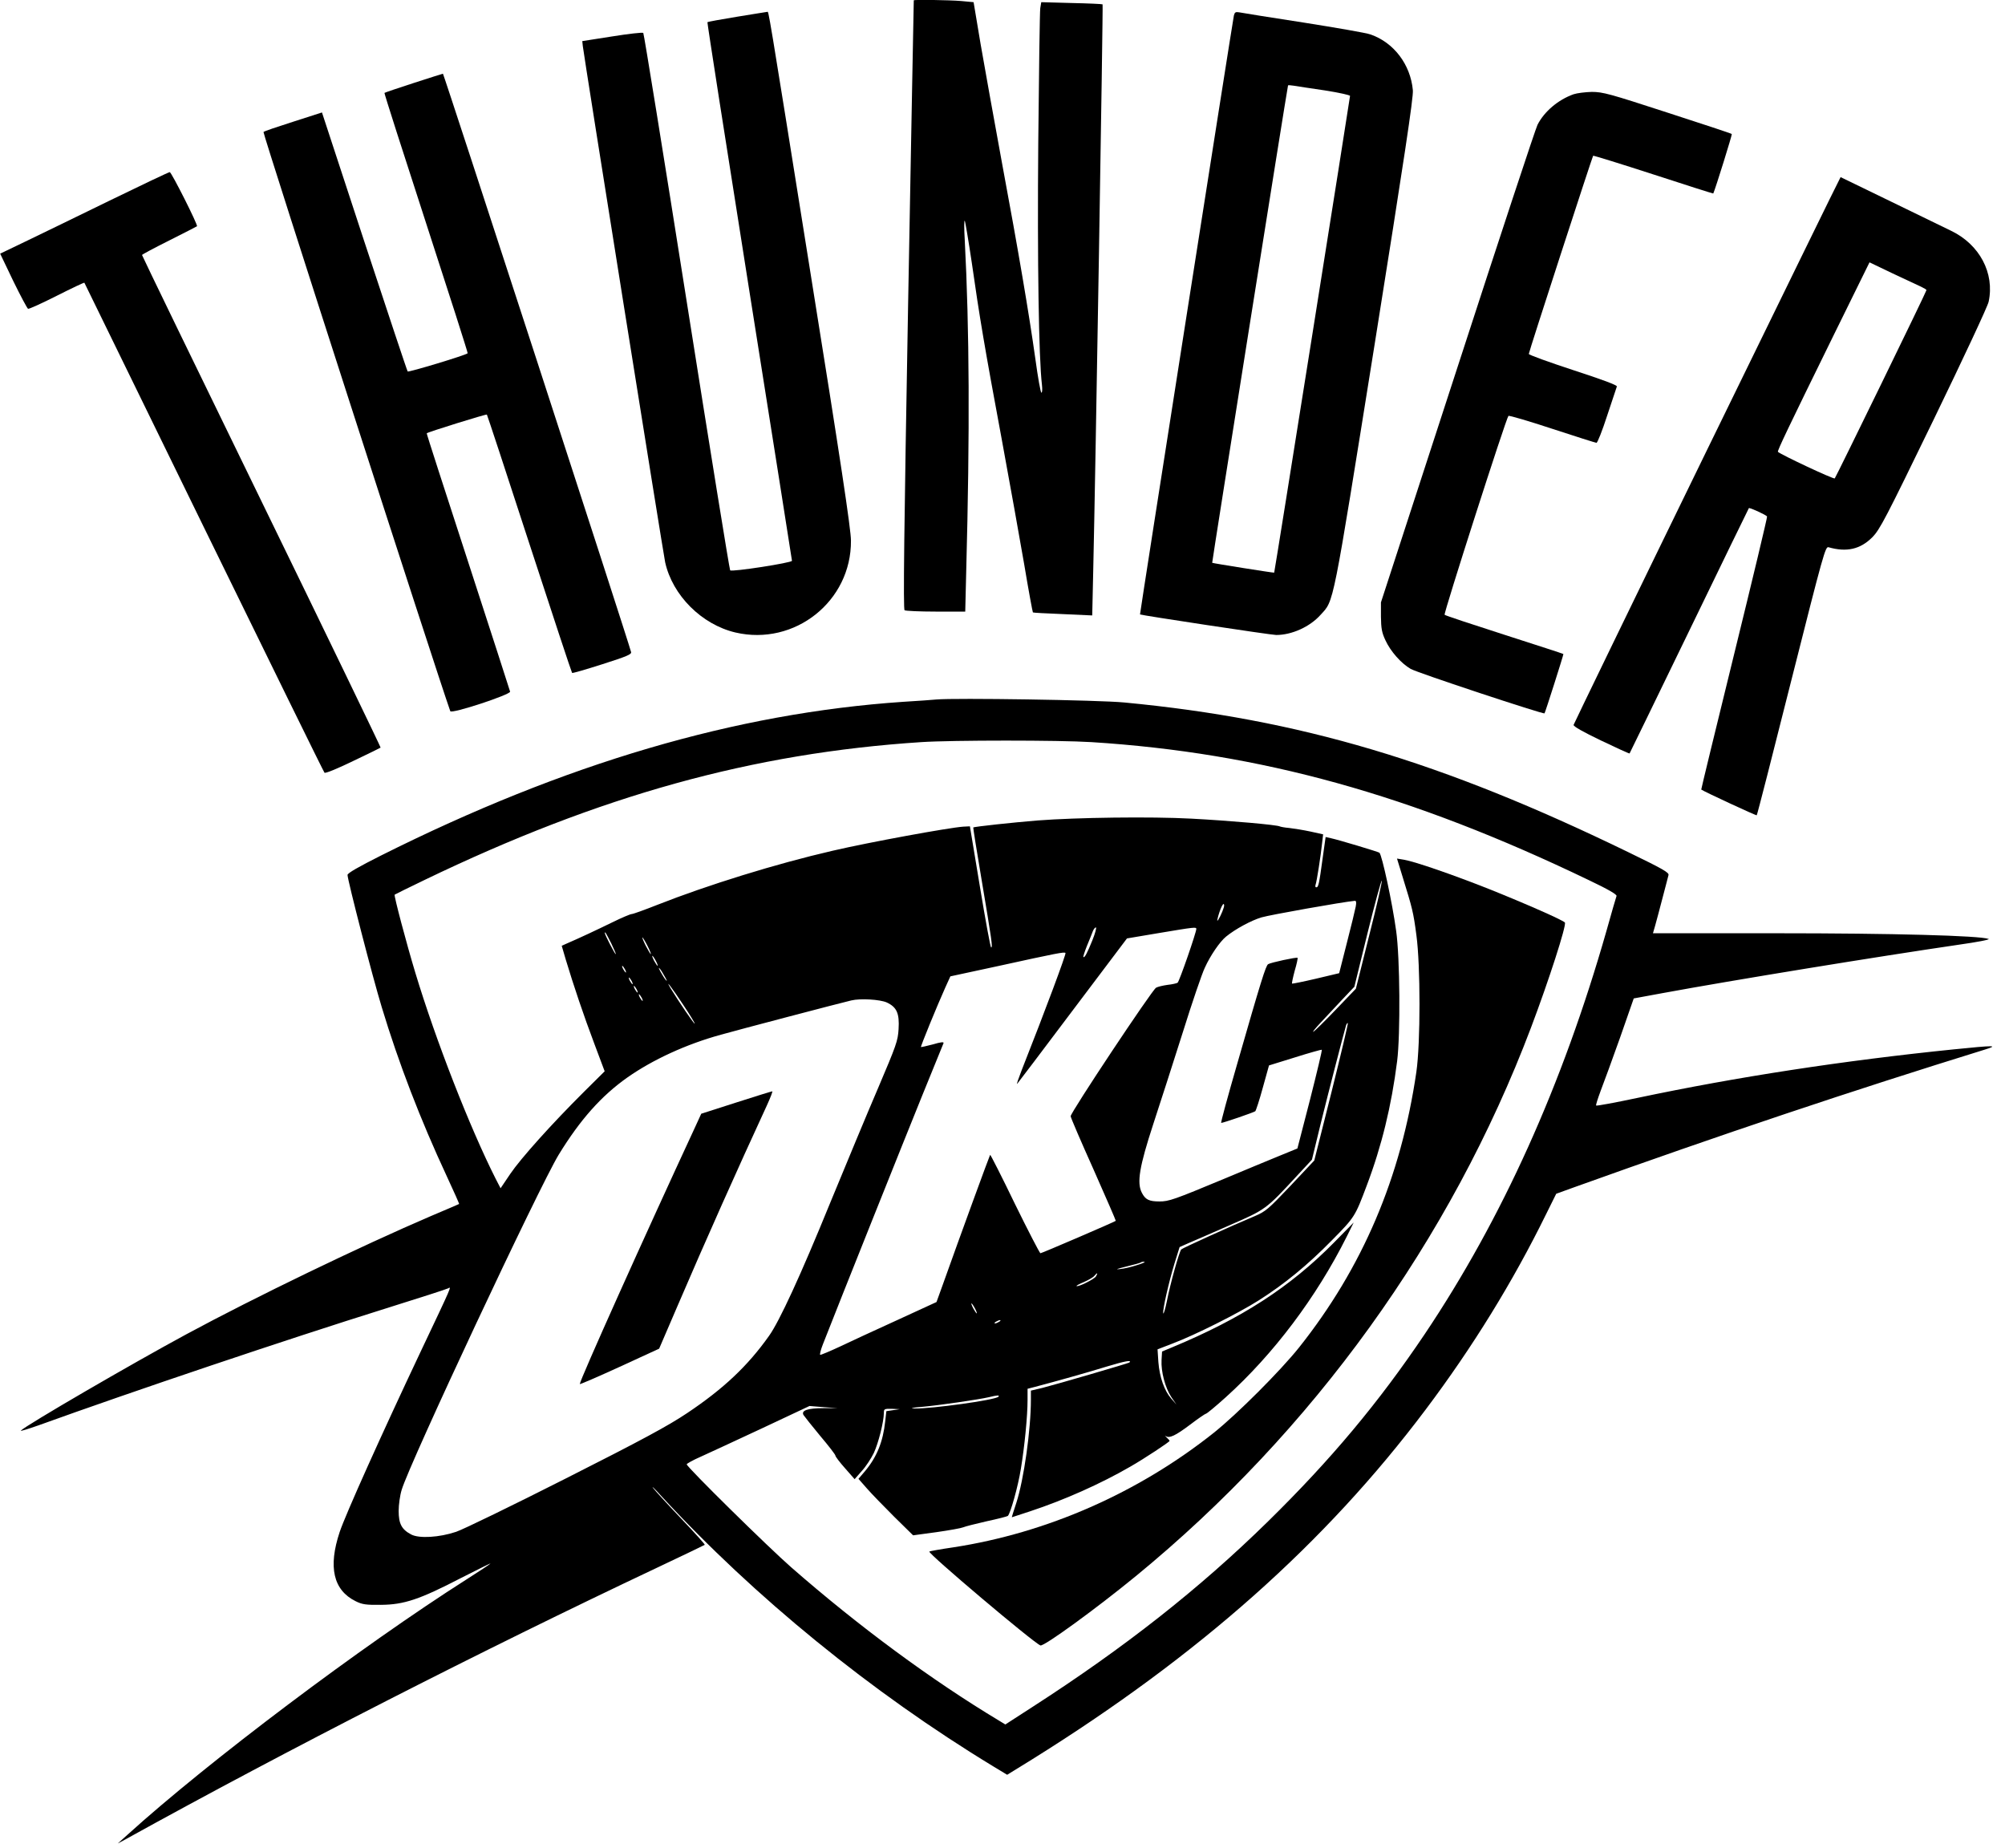 <?xml version="1.0" standalone="no"?>
<!DOCTYPE svg PUBLIC "-//W3C//DTD SVG 20010904//EN"
 "http://www.w3.org/TR/2001/REC-SVG-20010904/DTD/svg10.dtd">
<svg version="1.0" xmlns="http://www.w3.org/2000/svg"
 width="1200pt" height="1106pt" viewBox="0 0 1200 1106"
 preserveAspectRatio="xMidYMid meet">

<g transform="translate(0,1106) scale(0.1,-0.1)"
fill="#000000" stroke="none">
<path d="M5469 11058 c0 -2 -16 -822 -34 -1823 -24 -1345 -30 -1822 -21 -1827
6 -4 90 -8 187 -8 l176 0 6 248 c22 827 19 1444 -9 1977 -4 66 -4 117 0 114 3
-3 22 -116 42 -250 46 -323 77 -508 180 -1061 47 -255 107 -590 134 -746 26
-156 50 -285 52 -287 1 -2 82 -6 179 -10 l176 -8 6 269 c13 552 60 3384 56
3388 -2 2 -86 6 -185 8 l-182 5 -6 -36 c-3 -20 -8 -382 -12 -806 -6 -710 3
-1288 22 -1447 3 -27 2 -48 -3 -48 -5 0 -21 90 -36 200 -38 271 -100 638 -201
1180 -46 250 -103 568 -127 706 l-42 251 -75 7 c-72 6 -281 9 -283 4z"/>
<path d="M4412 10960 c-96 -16 -176 -30 -178 -33 -2 -2 111 -726 251 -1609
140 -883 255 -1610 255 -1614 0 -12 -361 -68 -370 -57 -4 4 -121 728 -260
1608 -139 880 -256 1604 -260 1608 -4 4 -87 -5 -186 -21 l-179 -28 3 -29 c6
-57 482 -3040 493 -3090 44 -198 218 -372 420 -420 355 -83 695 187 692 550 0
66 -63 485 -242 1600 -261 1635 -250 1565 -259 1564 -4 0 -85 -14 -180 -29z"/>
<path d="M7385 10968 c-7 -31 -564 -3583 -562 -3585 6 -5 785 -123 815 -123
94 0 202 49 266 121 81 89 68 25 323 1617 177 1110 233 1480 229 1522 -14 154
-114 286 -254 334 -24 9 -204 40 -400 71 -196 30 -369 58 -384 61 -23 4 -28 1
-33 -18z m544 -449 c83 -13 151 -28 151 -33 0 -11 -451 -2850 -454 -2853 -2
-2 -368 56 -371 59 -2 2 448 2836 454 2857 1 2 16 1 35 -2 18 -3 102 -16 185
-28z"/>
<path d="M2475 10563 c-93 -30 -172 -57 -174 -59 -2 -2 110 -352 249 -779 139
-427 251 -777 249 -779 -12 -12 -354 -115 -359 -109 -4 5 -120 355 -260 779
l-253 771 -171 -55 c-94 -30 -175 -57 -179 -62 -6 -5 1032 -3223 1118 -3466 6
-18 361 99 358 117 -2 8 -115 358 -252 779 -137 421 -249 766 -247 767 6 7
356 116 360 112 2 -2 117 -350 254 -772 138 -423 253 -771 256 -774 2 -3 84
21 181 52 147 47 176 59 172 73 -24 90 -1122 3462 -1126 3461 -3 0 -82 -26
-176 -56z"/>
<path d="M9418 10496 c-93 -33 -176 -104 -216 -183 -11 -21 -226 -672 -478
-1448 l-459 -1410 0 -85 c1 -71 5 -95 27 -142 31 -67 94 -138 151 -171 39 -23
795 -273 801 -266 5 7 115 353 113 355 -1 2 -160 53 -352 115 -193 62 -354
115 -359 120 -7 7 368 1176 382 1190 4 4 122 -31 262 -77 140 -46 260 -84 265
-84 6 0 35 73 64 163 30 89 56 167 58 174 3 8 -86 41 -261 98 -146 48 -266 91
-266 97 0 12 380 1180 385 1186 2 2 164 -48 361 -112 196 -64 357 -115 358
-114 13 28 114 353 111 356 -2 3 -175 60 -385 128 -347 113 -387 124 -453 124
-39 -1 -88 -7 -109 -14z"/>
<path d="M655 9859 c-192 -94 -419 -204 -502 -244 l-152 -73 78 -163 c44 -90
84 -165 89 -167 6 -2 83 33 172 78 89 45 163 80 165 78 1 -2 323 -660 715
-1463 393 -803 717 -1464 722 -1469 4 -6 75 23 170 69 90 43 164 79 166 81 2
1 -318 664 -712 1472 -394 808 -716 1472 -716 1476 0 3 73 42 163 87 89 45
164 83 166 85 7 7 -153 324 -163 324 -6 0 -168 -77 -361 -171z"/>
<path d="M10217 8368 c-438 -898 -797 -1639 -799 -1646 -2 -9 57 -42 165 -94
92 -44 169 -79 170 -77 2 2 162 333 357 734 195 402 355 732 357 734 4 5 103
-40 109 -50 2 -4 -86 -372 -196 -819 -110 -447 -199 -814 -198 -815 16 -12
329 -157 332 -154 3 2 96 366 207 807 193 764 204 803 223 797 108 -31 190
-12 261 59 46 46 80 112 368 705 177 365 323 677 329 705 37 171 -54 343 -225
425 -34 16 -196 95 -360 175 -164 80 -300 146 -301 146 -2 0 -361 -735 -799
-1632z m1281 976 c17 -8 32 -17 32 -20 0 -9 -541 -1118 -549 -1127 -7 -6 -320
141 -340 159 -5 5 59 139 330 691 l218 443 138 -66 c76 -36 153 -72 171 -80z"/>
<path d="M5605 6874 c-22 -2 -112 -9 -200 -14 -1001 -68 -2023 -368 -3125
-920 -133 -67 -200 -105 -200 -116 0 -30 150 -612 205 -792 101 -334 231 -672
389 -1011 42 -90 75 -165 74 -166 -2 -1 -77 -34 -168 -72 -420 -180 -1054
-486 -1465 -708 -333 -180 -955 -542 -990 -576 -5 -6 42 9 105 31 565 204
1485 514 2080 700 195 61 363 115 372 120 21 12 27 25 -165 -380 -233 -493
-448 -971 -484 -1078 -70 -210 -38 -348 95 -414 40 -20 62 -23 152 -22 138 1
231 32 480 161 102 52 181 91 175 86 -5 -6 -68 -47 -140 -93 -629 -400 -1550
-1093 -2031 -1529 l-59 -53 45 24 c965 534 2140 1134 3180 1625 156 74 286
136 288 138 3 2 -61 73 -141 157 -80 84 -156 167 -168 183 -12 17 11 -6 51
-50 555 -602 1256 -1173 1982 -1614 l86 -52 149 92 c998 622 1754 1293 2356
2094 282 375 522 765 719 1166 l62 125 105 38 c889 319 1666 579 2461 825 84
26 59 26 -188 1 -658 -67 -1294 -164 -1895 -291 -132 -28 -241 -48 -244 -45
-3 2 10 42 27 88 18 46 70 189 116 318 l82 235 174 32 c418 77 1283 218 1775
290 106 15 185 30 175 34 -54 20 -577 34 -1268 34 l-741 0 13 45 c7 25 27 99
44 165 17 66 34 128 36 138 5 15 -36 38 -238 136 -1121 545 -1968 797 -3018
897 -154 15 -1015 28 -1125 18z m925 -255 c1015 -64 1915 -314 2977 -825 118
-56 171 -87 168 -96 -3 -7 -30 -101 -60 -208 -263 -922 -625 -1724 -1088
-2414 -275 -409 -562 -752 -938 -1121 -412 -404 -859 -755 -1408 -1109 l-164
-106 -36 22 c-403 242 -839 563 -1246 919 -134 117 -625 600 -625 616 0 4 37
25 83 45 45 20 210 97 367 170 l285 134 85 -7 85 -6 -86 0 c-96 0 -135 -14
-120 -41 6 -9 51 -66 100 -125 50 -59 91 -112 91 -118 0 -6 26 -40 58 -76 l57
-65 43 49 c24 26 56 75 72 108 27 58 60 187 60 240 0 23 3 25 48 24 l47 -2
-40 -6 -40 -6 -7 -61 c-13 -122 -50 -213 -120 -297 l-40 -47 51 -58 c27 -31
101 -107 163 -169 l113 -111 140 19 c77 11 149 24 160 29 11 5 74 21 140 36
66 14 123 29 127 32 16 16 61 176 78 282 22 133 40 315 40 412 l0 67 43 11
c133 35 318 87 431 122 109 33 154 41 135 24 -6 -5 -438 -131 -521 -152 l-68
-16 0 -54 c0 -180 -42 -478 -87 -617 -16 -48 -28 -87 -27 -87 0 0 50 16 110
36 203 67 421 164 599 267 84 48 235 148 235 154 0 3 -8 12 -18 21 -10 10 -12
13 -5 8 22 -15 58 2 147 69 47 36 90 65 94 65 5 0 58 44 118 98 287 259 542
598 724 961 l42 85 -118 -120 c-263 -267 -555 -455 -969 -627 l-60 -25 -3 -51
c-4 -69 22 -166 58 -221 l31 -45 -31 35 c-41 47 -70 128 -77 219 l-5 76 88 34
c136 51 396 182 516 258 155 98 295 213 440 361 136 138 138 141 208 327 89
235 148 476 182 745 20 159 17 622 -6 780 -23 168 -84 451 -100 467 -5 5 -244
77 -291 87 l-31 7 -18 -128 c-21 -155 -25 -173 -38 -173 -6 0 -7 7 -4 16 7 19
31 173 39 250 l6 51 -77 17 c-42 9 -99 18 -125 21 -26 2 -52 7 -56 9 -15 10
-305 35 -531 47 -241 13 -688 7 -920 -11 -148 -12 -381 -37 -385 -42 -1 -2 21
-142 50 -313 62 -368 67 -405 57 -405 -4 0 -34 163 -67 363 l-60 362 -40 -2
c-86 -6 -562 -93 -781 -144 -339 -78 -751 -206 -1050 -324 -76 -30 -145 -55
-153 -55 -8 0 -60 -22 -115 -49 -96 -47 -203 -97 -273 -127 l-31 -14 24 -82
c48 -159 107 -334 170 -501 l63 -168 -123 -122 c-194 -193 -379 -399 -442
-492 l-58 -86 -30 58 c-153 303 -357 824 -480 1231 -53 175 -129 462 -124 468
3 2 83 42 179 88 1050 506 1962 759 2974 825 182 12 829 12 1015 0z m1666
-1152 l-81 -324 -119 -124 c-65 -68 -126 -128 -135 -133 -9 -5 11 20 44 55 33
35 92 98 130 139 l71 75 78 318 c43 174 82 317 86 317 4 0 -29 -146 -74 -323z
m-82 167 c-4 -20 -27 -117 -53 -217 l-46 -181 -139 -33 c-77 -18 -141 -31
-143 -29 -2 2 5 36 16 77 12 40 19 74 17 77 -6 5 -160 -28 -176 -38 -14 -8
-43 -101 -184 -592 -57 -197 -101 -358 -97 -358 12 0 196 63 204 70 4 4 25 67
45 141 l37 133 155 48 c85 27 158 47 161 46 3 -2 -29 -135 -70 -297 l-76 -294
-110 -45 c-60 -25 -207 -85 -325 -135 -305 -127 -334 -137 -391 -137 -62 0
-84 11 -105 52 -31 60 -15 156 69 413 42 127 121 374 177 550 55 176 114 349
131 384 33 73 90 156 127 186 55 45 151 97 212 115 50 15 489 93 558 99 9 1
11 -8 6 -35z m-790 -6 c-8 -28 -33 -78 -38 -78 -2 0 3 23 12 50 9 28 20 50 25
50 4 0 5 -10 1 -22z m-786 -195 c-31 -77 -47 -107 -54 -100 -2 2 8 33 22 68
15 35 30 74 35 87 5 12 13 22 18 22 5 0 -4 -35 -21 -77z m622 68 c0 -21 -102
-316 -112 -322 -6 -4 -33 -10 -61 -13 -28 -4 -58 -11 -68 -17 -23 -12 -513
-749 -511 -769 0 -8 62 -152 137 -319 74 -167 134 -305 133 -307 -6 -6 -443
-194 -451 -194 -4 0 -73 133 -153 296 -79 164 -146 295 -148 293 -3 -3 -176
-475 -287 -787 l-34 -94 -235 -108 c-129 -59 -284 -130 -344 -159 -60 -28
-113 -50 -117 -49 -4 2 3 30 16 63 96 246 496 1246 595 1490 67 165 124 305
127 312 3 9 -16 7 -63 -7 -38 -10 -70 -17 -72 -16 -3 4 97 248 146 357 l30 66
283 61 c360 79 398 86 406 79 5 -6 -119 -339 -262 -701 -19 -49 -32 -86 -27
-82 4 4 153 201 332 439 l325 431 190 32 c215 36 225 37 225 25z m-3501 -88
c17 -35 29 -63 26 -63 -5 0 -65 116 -65 126 0 12 6 2 39 -63z m216 -13 c14
-27 23 -50 20 -50 -2 0 -16 23 -30 50 -14 28 -23 50 -20 50 2 0 16 -22 30 -50z
m50 -90 c9 -16 13 -30 11 -30 -3 0 -12 14 -21 30 -9 17 -13 30 -11 30 3 0 12
-13 21 -30z m-185 -50 c6 -11 8 -20 6 -20 -3 0 -10 9 -16 20 -6 11 -8 20 -6
20 3 0 10 -9 16 -20z m239 -45 c13 -22 15 -31 6 -20 -18 22 -53 86 -38 70 6
-5 20 -28 32 -50z m-199 -25 c6 -11 8 -20 6 -20 -3 0 -10 9 -16 20 -6 11 -8
20 -6 20 3 0 10 -9 16 -20z m309 -143 c40 -60 71 -111 69 -113 -4 -3 -95 131
-144 211 -38 64 7 5 75 -98z m-279 93 c6 -11 8 -20 6 -20 -3 0 -10 9 -16 20
-6 11 -8 20 -6 20 3 0 10 -9 16 -20z m30 -50 c6 -11 8 -20 6 -20 -3 0 -10 9
-16 20 -6 11 -8 20 -6 20 3 0 10 -9 16 -20z m1467 -29 c60 -28 77 -65 71 -160
-4 -70 -14 -97 -122 -351 -65 -151 -194 -462 -288 -690 -177 -434 -303 -707
-365 -794 -128 -181 -274 -318 -491 -463 -112 -75 -267 -159 -724 -390 -320
-162 -616 -306 -658 -320 -101 -34 -222 -41 -269 -16 -57 30 -75 64 -75 141 0
37 8 94 18 126 47 159 823 1814 940 2006 128 209 255 352 411 462 151 106 352
199 560 256 95 27 723 192 780 205 54 13 171 6 212 -12z m2662 -537 l-103
-409 -143 -152 c-134 -141 -148 -153 -216 -182 -134 -56 -430 -190 -437 -198
-12 -12 -66 -206 -86 -309 -10 -49 -20 -82 -22 -73 -4 22 33 185 68 300 l30
96 52 23 c29 12 141 61 248 108 216 94 216 94 402 295 l90 97 53 218 c45 182
132 519 151 585 3 10 8 16 11 14 2 -3 -42 -189 -98 -413z m-1164 -1035 c-33
-11 -80 -22 -105 -24 -28 -3 -13 2 39 15 46 11 86 22 89 25 3 3 12 5 21 4 9
-1 -11 -10 -44 -20z m-246 -68 c-11 -17 -108 -65 -116 -57 -2 2 18 13 45 24
27 12 55 28 62 37 17 21 23 19 9 -4z m-724 -191 c9 -16 13 -30 11 -30 -3 0
-12 14 -21 30 -9 17 -13 30 -11 30 3 0 12 -13 21 -30z m145 -80 c-8 -5 -19
-10 -25 -10 -5 0 -3 5 5 10 8 5 20 10 25 10 6 0 3 -5 -5 -10z m-5 -449 c-22
-20 -400 -72 -500 -70 -33 1 -18 5 45 10 101 9 341 44 400 58 48 12 66 13 55
2z"/>
<path d="M8396 5808 c57 -184 63 -207 81 -343 25 -182 25 -648 0 -820 -92
-631 -322 -1171 -703 -1650 -113 -141 -368 -396 -509 -509 -453 -360 -999
-600 -1560 -686 -76 -11 -141 -23 -143 -25 -11 -10 621 -544 665 -562 20 -8
337 223 570 414 1061 869 1885 2012 2366 3283 107 283 213 612 203 629 -8 13
-235 113 -455 201 -217 86 -443 164 -508 175 l-42 7 35 -114z"/>
<path d="M4406 4462 l-209 -67 -39 -85 c-298 -642 -688 -1510 -688 -1533 0 -3
107 43 238 103 l237 109 111 258 c165 385 362 826 533 1196 22 48 37 87 33 86
-4 0 -101 -30 -216 -67z"/>
</g>
</svg>
